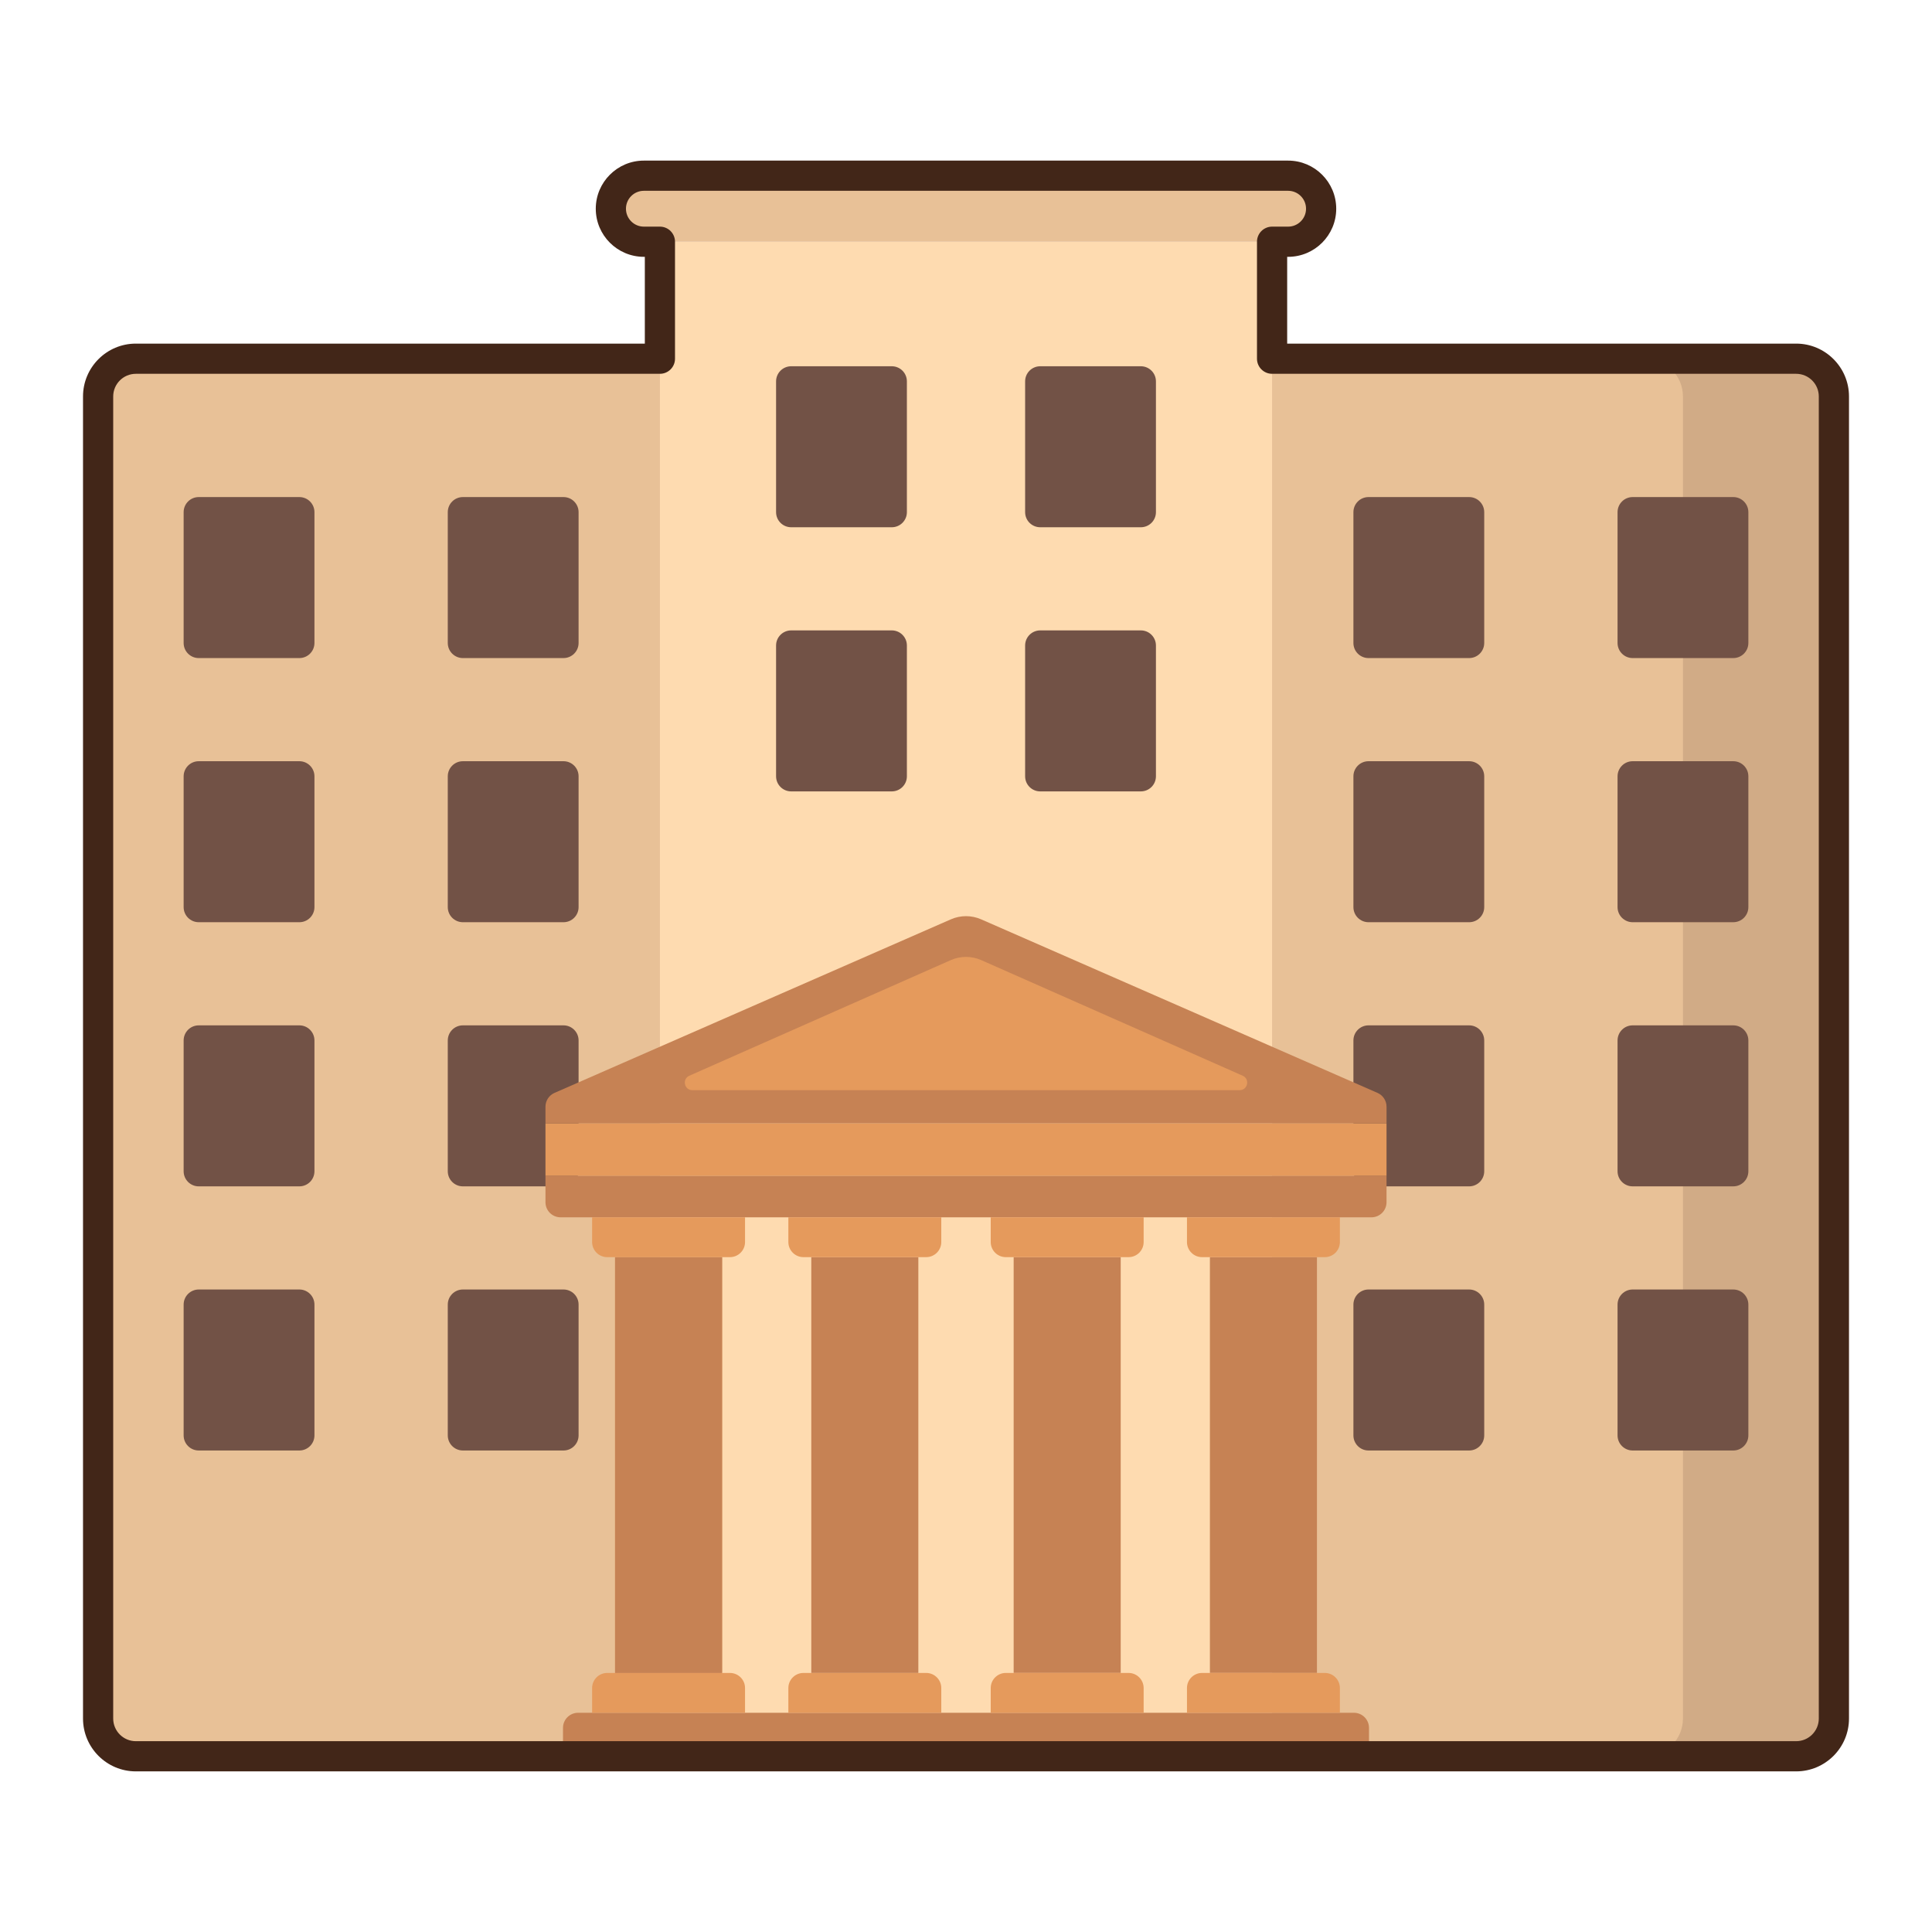 <svg id="Layer_1" height="512" viewBox="0 0 256 256" width="512" xmlns="http://www.w3.org/2000/svg"><g><g><g><path d="m238 232.717h-220c-2.761 0-5-2.239-5-5v-175.186c0-2.761 2.239-5 5-5h220c2.761 0 5 2.239 5 5v175.186c0 2.762-2.239 5-5 5z" fill="#e8c197"/></g><g><path d="m238 47.531h-20c2.761 0 5 2.239 5 5v175.186c0 2.761-2.239 5-5 5h20c2.761 0 5-2.239 5-5v-175.186c0-2.761-2.239-5-5-5z" fill="#d1ab86"/></g><g><path d="m87.444 32.031h81.112v200.686h-81.112z" fill="#fedbb0"/></g><g><path d="m170.682 23.283h-85.364c-2.416 0-4.374 1.958-4.374 4.374 0 2.416 1.958 4.374 4.374 4.374h85.364c2.416 0 4.374-1.958 4.374-4.374 0-2.416-1.958-4.374-4.374-4.374z" fill="#e8c197"/></g><g><g><path d="m39.667 87.198h-13.334c-1.105 0-2-.895-2-2v-17.334c0-1.105.895-2 2-2h13.333c1.105 0 2 .895 2 2v17.333c.001 1.105-.895 2.001-1.999 2.001z" fill="#725246"/></g><g><path d="m74.667 87.198h-13.334c-1.105 0-2-.895-2-2v-17.334c0-1.105.895-2 2-2h13.333c1.105 0 2 .895 2 2v17.333c.001 1.105-.895 2.001-1.999 2.001z" fill="#725246"/></g></g><g><g><path d="m194.667 87.198h-13.333c-1.105 0-2-.895-2-2v-17.334c0-1.105.895-2 2-2h13.333c1.105 0 2 .895 2 2v17.333c0 1.105-.896 2.001-2 2.001z" fill="#725246"/></g><g><path d="m229.667 87.198h-13.333c-1.105 0-2-.895-2-2v-17.334c0-1.105.895-2 2-2h13.333c1.105 0 2 .895 2 2v17.333c0 1.105-.896 2.001-2 2.001z" fill="#725246"/></g></g><g><g><path d="m39.667 122.198h-13.334c-1.105 0-2-.895-2-2v-17.333c0-1.105.895-2 2-2h13.333c1.105 0 2 .895 2 2v17.333c.001 1.104-.895 2-1.999 2z" fill="#725246"/></g><g><path d="m74.667 122.198h-13.334c-1.105 0-2-.895-2-2v-17.333c0-1.105.895-2 2-2h13.333c1.105 0 2 .895 2 2v17.333c.001 1.104-.895 2-1.999 2z" fill="#725246"/></g></g><g><g><path d="m194.667 122.198h-13.333c-1.105 0-2-.895-2-2v-17.333c0-1.105.895-2 2-2h13.333c1.105 0 2 .895 2 2v17.333c0 1.104-.896 2-2 2z" fill="#725246"/></g><g><path d="m229.667 122.198h-13.333c-1.105 0-2-.895-2-2v-17.333c0-1.105.895-2 2-2h13.333c1.105 0 2 .895 2 2v17.333c0 1.104-.896 2-2 2z" fill="#725246"/></g></g><g><g><path d="m39.667 157.198h-13.334c-1.105 0-2-.895-2-2v-17.333c0-1.105.895-2 2-2h13.333c1.105 0 2 .895 2 2v17.333c.001 1.104-.895 2-1.999 2z" fill="#725246"/></g><g><path d="m74.667 157.198h-13.334c-1.105 0-2-.895-2-2v-17.333c0-1.105.895-2 2-2h13.333c1.105 0 2 .895 2 2v17.333c.001 1.104-.895 2-1.999 2z" fill="#725246"/></g></g><g><g><path d="m39.667 192.198h-13.334c-1.105 0-2-.895-2-2v-17.333c0-1.105.895-2 2-2h13.333c1.105 0 2 .895 2 2v17.333c.001 1.104-.895 2-1.999 2z" fill="#725246"/></g><g><path d="m74.667 192.198h-13.334c-1.105 0-2-.895-2-2v-17.333c0-1.105.895-2 2-2h13.333c1.105 0 2 .895 2 2v17.333c.001 1.104-.895 2-1.999 2z" fill="#725246"/></g></g><g><g><path d="m194.667 157.198h-13.333c-1.105 0-2-.895-2-2v-17.333c0-1.105.895-2 2-2h13.333c1.105 0 2 .895 2 2v17.333c0 1.104-.896 2-2 2z" fill="#725246"/></g><g><path d="m229.667 157.198h-13.333c-1.105 0-2-.895-2-2v-17.333c0-1.105.895-2 2-2h13.333c1.105 0 2 .895 2 2v17.333c0 1.104-.896 2-2 2z" fill="#725246"/></g></g><g><g><path d="m194.667 192.198h-13.333c-1.105 0-2-.895-2-2v-17.333c0-1.105.895-2 2-2h13.333c1.105 0 2 .895 2 2v17.333c0 1.104-.896 2-2 2z" fill="#725246"/></g><g><path d="m229.667 192.198h-13.333c-1.105 0-2-.895-2-2v-17.333c0-1.105.895-2 2-2h13.333c1.105 0 2 .895 2 2v17.333c0 1.104-.896 2-2 2z" fill="#725246"/></g></g><g><g><path d="m118.167 69.864h-13.333c-1.105 0-2-.895-2-2v-17.333c0-1.105.895-2 2-2h13.333c1.105 0 2 .895 2 2v17.333c0 1.105-.896 2-2 2z" fill="#725246"/></g><g><path d="m151.167 69.864h-13.333c-1.105 0-2-.895-2-2v-17.333c0-1.105.895-2 2-2h13.333c1.105 0 2 .895 2 2v17.333c0 1.105-.896 2-2 2z" fill="#725246"/></g></g><g><g><path d="m118.167 104.864h-13.333c-1.105 0-2-.895-2-2v-17.333c0-1.105.895-2 2-2h13.333c1.105 0 2 .895 2 2v17.333c0 1.105-.896 2-2 2z" fill="#725246"/></g><g><path d="m151.167 104.864h-13.333c-1.105 0-2-.895-2-2v-17.333c0-1.105.895-2 2-2h13.333c1.105 0 2 .895 2 2v17.333c0 1.105-.896 2-2 2z" fill="#725246"/></g></g><g><g><path d="m181.4 232.717h-106.8v-3.765c0-1.105.895-2 2-2h102.8c1.105 0 2 .895 2 2z" fill="#c68254"/></g><g><path d="m72.278 148.85h111.444v6.965h-111.444z" fill="#e59a5c"/></g><g><path d="m181.722 161.301h-107.444c-1.105 0-2-.895-2-2v-3.486h111.444v3.486c0 1.105-.896 2-2 2z" fill="#c68254"/></g><g><path d="m183.722 148.85h-111.444v-2.205c0-.794.47-1.513 1.198-1.832l52.519-22.997c1.278-.56 2.733-.56 4.011 0l52.519 22.997c.728.319 1.198 1.038 1.198 1.832v2.205z" fill="#c68254"/></g><g><path d="m164.255 144.454h-72.51c-1.081 0-1.393-1.477-.404-1.915l34.638-15.317c1.288-.57 2.756-.57 4.044 0l34.638 15.317c.988.438.675 1.915-.406 1.915z" fill="#e59a5c"/></g><g><path d="m81.498 166.578h14.184v55.097h-14.184z" fill="#e59a5c"/></g><g><path d="m78.458 226.951v-3.277c0-1.105.895-2 2-2h16.263c1.105 0 2 .895 2 2v3.277z" fill="#e59a5c"/></g><g><path d="m81.498 166.578h14.184v55.097h-14.184z" fill="#c68254"/></g><g><path d="m78.458 164.578v-3.277h20.263v3.277c0 1.105-.895 2-2 2h-16.263c-1.104 0-2-.896-2-2z" fill="#e59a5c"/></g><g><path d="m104.462 226.951v-3.277c0-1.105.895-2 2-2h16.263c1.105 0 2 .895 2 2v3.277z" fill="#e59a5c"/></g><g><path d="m107.501 166.578h14.184v55.097h-14.184z" fill="#c68254"/></g><g><path d="m104.462 164.578v-3.277h20.263v3.277c0 1.105-.895 2-2 2h-16.263c-1.105 0-2-.896-2-2z" fill="#e59a5c"/></g><g><path d="m160.319 166.578h14.184v55.097h-14.184z" fill="#c68254"/></g><g><path d="m157.279 164.578v-3.277h20.263v3.277c0 1.105-.895 2-2 2h-16.263c-1.104 0-2-.896-2-2z" fill="#e59a5c"/></g><g><path d="m157.279 226.951v-3.277c0-1.105.895-2 2-2h16.263c1.105 0 2 .895 2 2v3.277z" fill="#e59a5c"/></g><g><path d="m134.315 166.578h14.184v55.097h-14.184z" fill="#c68254"/></g><g><path d="m131.276 164.578v-3.277h20.263v3.277c0 1.105-.895 2-2 2h-16.263c-1.105 0-2-.896-2-2z" fill="#e59a5c"/></g><g><path d="m131.276 226.951v-3.277c0-1.105.895-2 2-2h16.263c1.105 0 2 .895 2 2v3.277z" fill="#e59a5c"/></g></g></g><g><path d="m238 234.717h-220c-3.859 0-7-3.14-7-7v-175.186c0-3.86 3.141-7 7-7h67.443v-11.5h-.125c-3.516 0-6.375-2.859-6.375-6.374s2.859-6.375 6.375-6.375h85.363c3.516 0 6.375 2.859 6.375 6.375 0 3.515-2.859 6.374-6.375 6.374h-.125v11.5h67.444c3.859 0 7 3.14 7 7v175.186c0 3.86-3.141 7-7 7zm-220-185.186c-1.654 0-3 1.346-3 3v175.186c0 1.654 1.346 3 3 3h220c1.654 0 3-1.346 3-3v-175.186c0-1.654-1.346-3-3-3h-69.443c-1.104 0-2-.896-2-2v-15.5c0-1.104.896-2 2-2h2.125c1.31 0 2.375-1.065 2.375-2.374 0-1.31-1.065-2.375-2.375-2.375h-85.364c-1.31 0-2.375 1.065-2.375 2.375 0 1.309 1.065 2.374 2.375 2.374h2.125c1.104 0 2 .896 2 2v15.5c0 1.104-.896 2-2 2z" fill="#422618"/></g></g></svg>